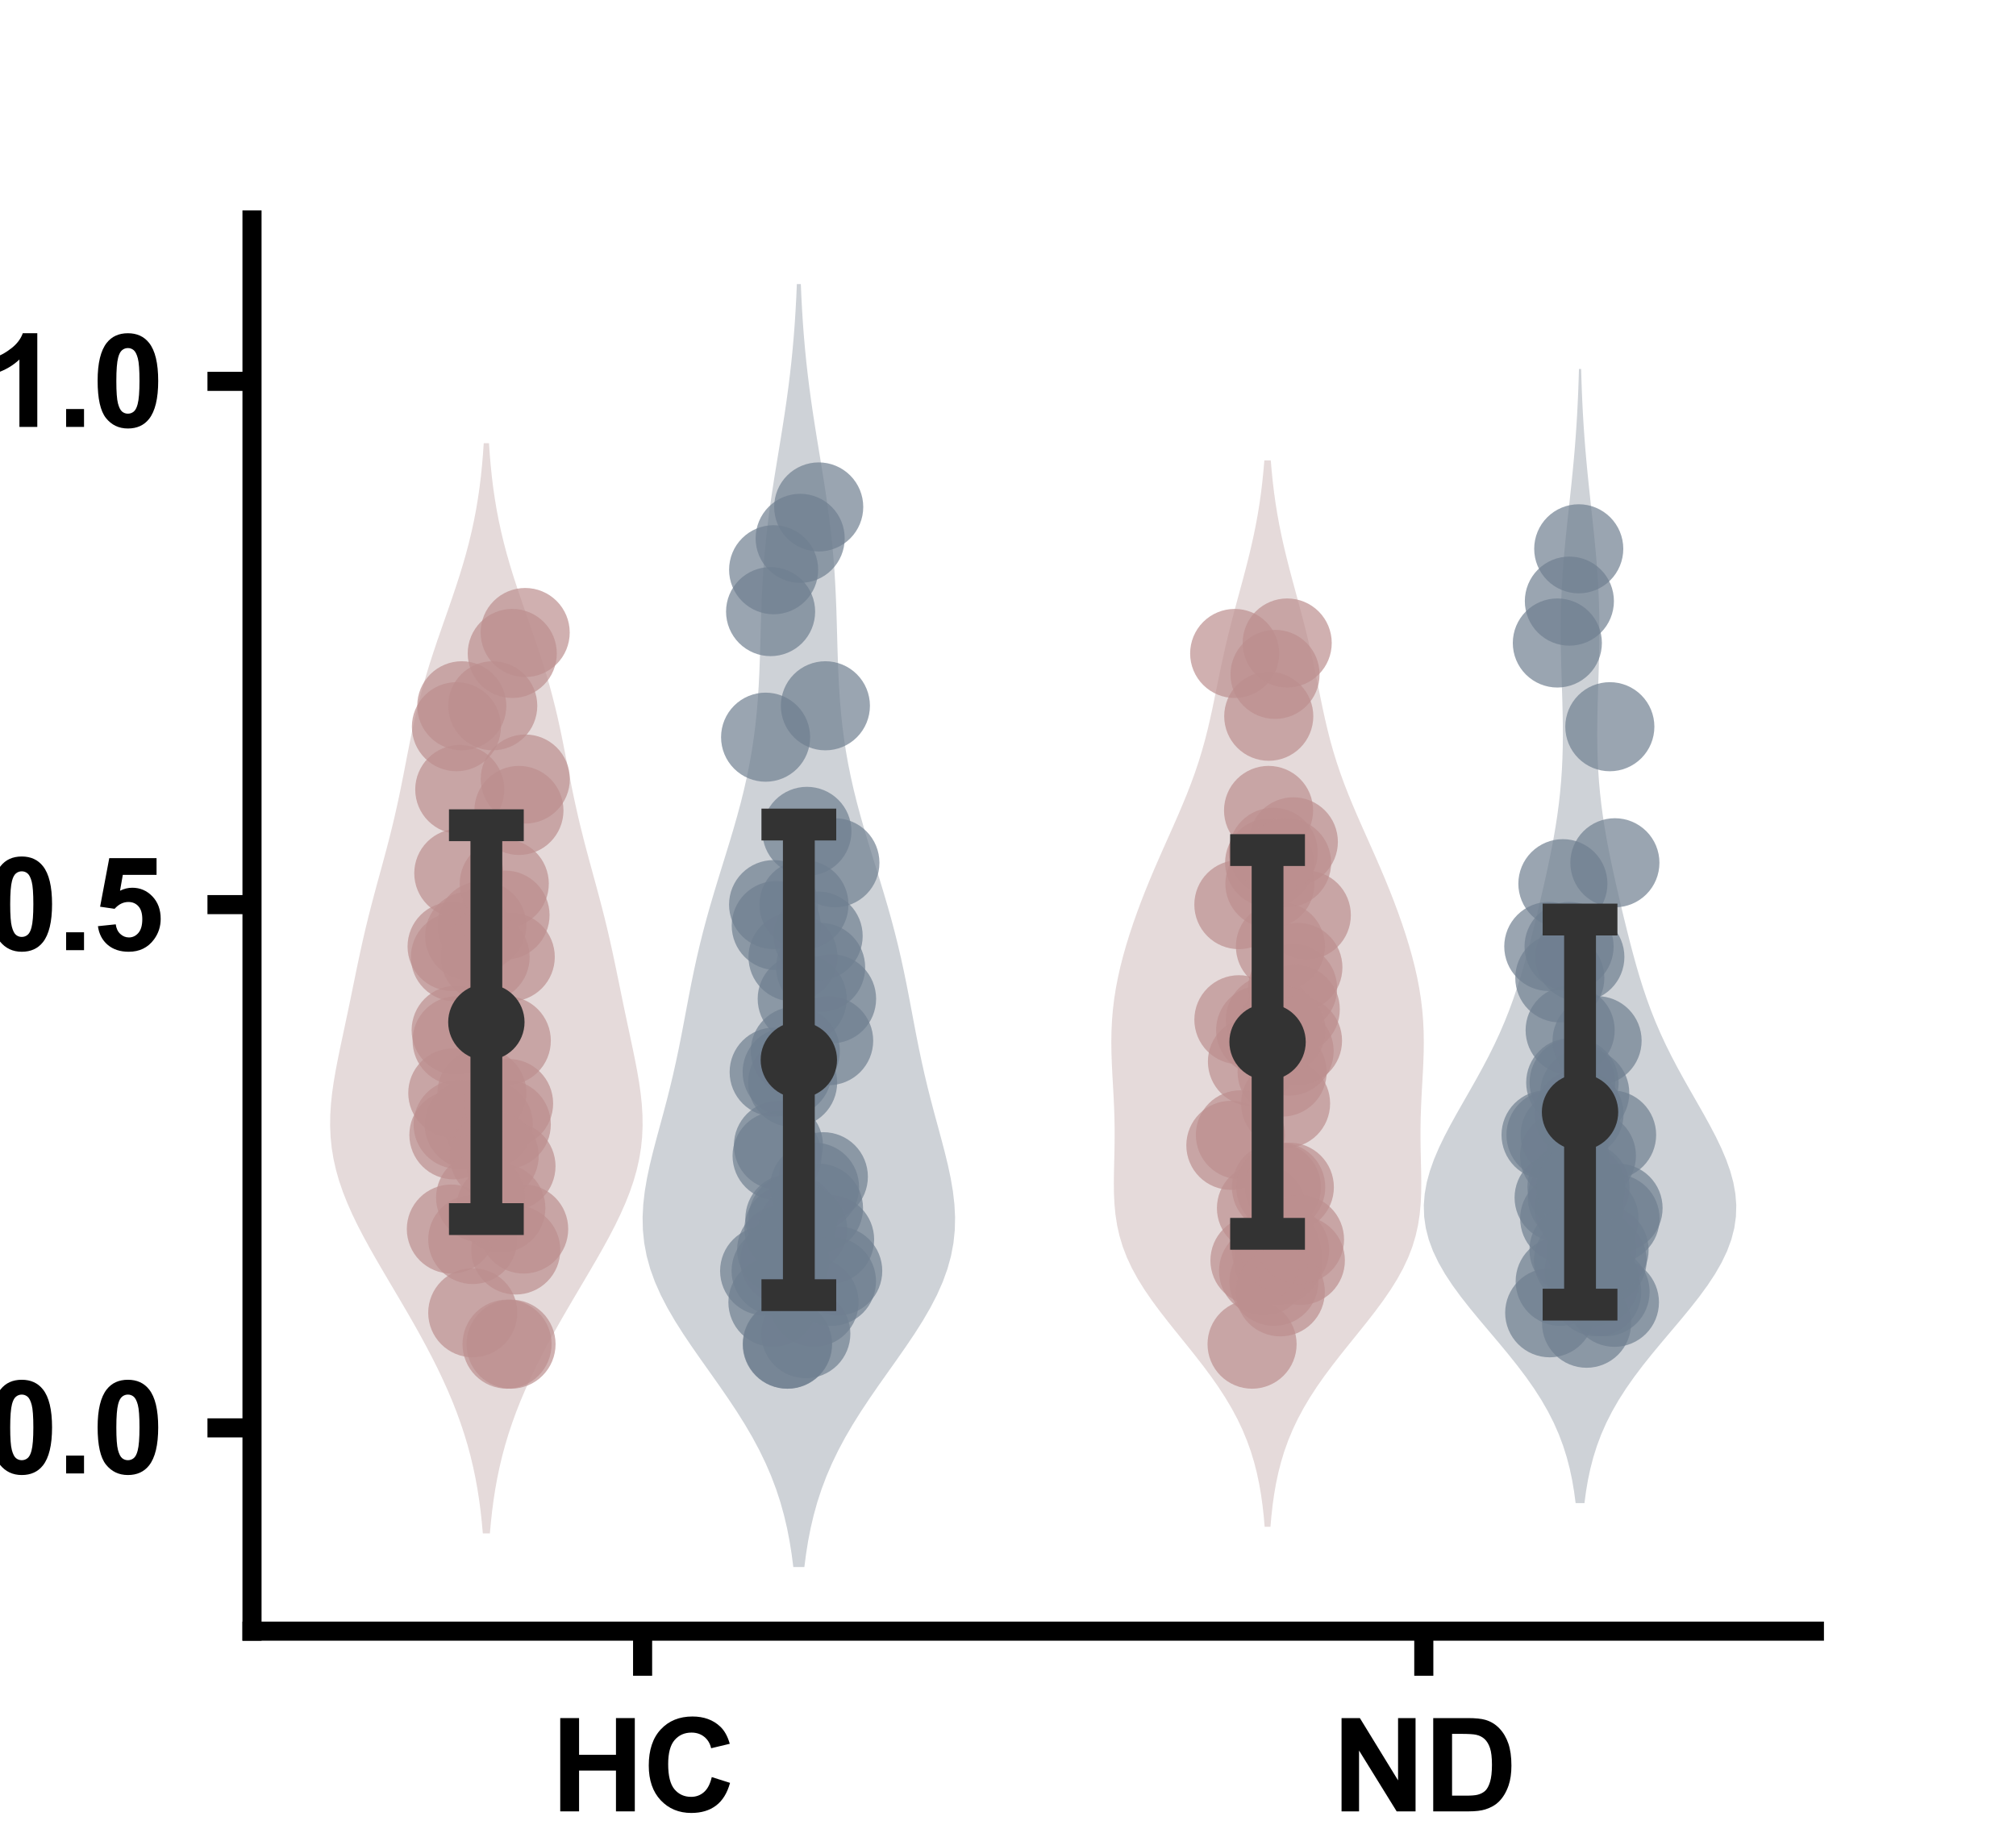 <?xml version="1.0" encoding="utf-8" standalone="no"?>
<!DOCTYPE svg PUBLIC "-//W3C//DTD SVG 1.1//EN"
  "http://www.w3.org/Graphics/SVG/1.1/DTD/svg11.dtd">
<svg xmlns:xlink="http://www.w3.org/1999/xlink" width="158.4pt" height="144pt" viewBox="0 0 158.4 144" xmlns="http://www.w3.org/2000/svg" version="1.1">
 <defs>
  <style type="text/css">*{stroke-linejoin: round; stroke-linecap: butt}</style>
 </defs>
 <g id="figure_1">
  <g id="patch_1">
   <path d="M 0 144 
L 158.4 144 
L 158.4 0 
L 0 0 
L 0 144 
z
" style="fill: none"/>
  </g>
  <g id="axes_1">
   <g id="patch_2">
    <path d="M 19.8 128.16 
L 142.56 128.16 
L 142.56 17.28 
L 19.8 17.28 
L 19.8 128.16 
z
" style="fill: none"/>
   </g>
   <g id="PolyCollection_1">
    <path d="M 38.491 120.483 
L 37.937 120.483 
L 37.859 119.618 
L 37.765 118.752 
L 37.652 117.887 
L 37.519 117.022 
L 37.362 116.157 
L 37.182 115.292 
L 36.976 114.426 
L 36.744 113.561 
L 36.484 112.696 
L 36.197 111.831 
L 35.884 110.965 
L 35.543 110.1 
L 35.177 109.235 
L 34.787 108.37 
L 34.374 107.504 
L 33.94 106.639 
L 33.487 105.774 
L 33.018 104.909 
L 32.534 104.043 
L 32.038 103.178 
L 31.533 102.313 
L 31.023 101.448 
L 30.511 100.582 
L 30.002 99.717 
L 29.5 98.852 
L 29.01 97.987 
L 28.538 97.121 
L 28.09 96.256 
L 27.672 95.391 
L 27.289 94.526 
L 26.946 93.66 
L 26.649 92.795 
L 26.402 91.93 
L 26.206 91.065 
L 26.064 90.199 
L 25.975 89.334 
L 25.938 88.469 
L 25.949 87.604 
L 26.003 86.739 
L 26.096 85.873 
L 26.219 85.008 
L 26.367 84.143 
L 26.533 83.278 
L 26.71 82.412 
L 26.893 81.547 
L 27.078 80.682 
L 27.261 79.817 
L 27.443 78.951 
L 27.621 78.086 
L 27.798 77.221 
L 27.976 76.356 
L 28.156 75.49 
L 28.342 74.625 
L 28.534 73.76 
L 28.736 72.895 
L 28.947 72.029 
L 29.168 71.164 
L 29.396 70.299 
L 29.629 69.434 
L 29.866 68.568 
L 30.102 67.703 
L 30.335 66.838 
L 30.561 65.973 
L 30.778 65.107 
L 30.986 64.242 
L 31.182 63.377 
L 31.369 62.512 
L 31.546 61.647 
L 31.718 60.781 
L 31.886 59.916 
L 32.054 59.051 
L 32.226 58.186 
L 32.405 57.32 
L 32.595 56.455 
L 32.799 55.59 
L 33.017 54.725 
L 33.251 53.859 
L 33.502 52.994 
L 33.768 52.129 
L 34.048 51.264 
L 34.338 50.398 
L 34.637 49.533 
L 34.939 48.668 
L 35.242 47.803 
L 35.54 46.937 
L 35.831 46.072 
L 36.111 45.207 
L 36.375 44.342 
L 36.623 43.476 
L 36.851 42.611 
L 37.059 41.746 
L 37.246 40.881 
L 37.411 40.015 
L 37.555 39.15 
L 37.68 38.285 
L 37.786 37.42 
L 37.874 36.554 
L 37.948 35.689 
L 38.008 34.824 
L 38.42 34.824 
L 38.42 34.824 
L 38.48 35.689 
L 38.554 36.554 
L 38.642 37.42 
L 38.748 38.285 
L 38.873 39.15 
L 39.017 40.015 
L 39.182 40.881 
L 39.369 41.746 
L 39.577 42.611 
L 39.805 43.476 
L 40.053 44.342 
L 40.317 45.207 
L 40.597 46.072 
L 40.888 46.937 
L 41.186 47.803 
L 41.489 48.668 
L 41.791 49.533 
L 42.09 50.398 
L 42.38 51.264 
L 42.66 52.129 
L 42.926 52.994 
L 43.177 53.859 
L 43.411 54.725 
L 43.629 55.59 
L 43.833 56.455 
L 44.023 57.32 
L 44.202 58.186 
L 44.374 59.051 
L 44.542 59.916 
L 44.71 60.781 
L 44.882 61.647 
L 45.059 62.512 
L 45.246 63.377 
L 45.442 64.242 
L 45.65 65.107 
L 45.867 65.973 
L 46.093 66.838 
L 46.326 67.703 
L 46.562 68.568 
L 46.799 69.434 
L 47.032 70.299 
L 47.26 71.164 
L 47.481 72.029 
L 47.692 72.895 
L 47.894 73.76 
L 48.086 74.625 
L 48.272 75.49 
L 48.452 76.356 
L 48.63 77.221 
L 48.807 78.086 
L 48.985 78.951 
L 49.167 79.817 
L 49.35 80.682 
L 49.535 81.547 
L 49.718 82.412 
L 49.895 83.278 
L 50.061 84.143 
L 50.209 85.008 
L 50.332 85.873 
L 50.425 86.739 
L 50.479 87.604 
L 50.49 88.469 
L 50.453 89.334 
L 50.364 90.199 
L 50.222 91.065 
L 50.026 91.93 
L 49.779 92.795 
L 49.482 93.66 
L 49.139 94.526 
L 48.756 95.391 
L 48.338 96.256 
L 47.89 97.121 
L 47.418 97.987 
L 46.928 98.852 
L 46.426 99.717 
L 45.917 100.582 
L 45.405 101.448 
L 44.895 102.313 
L 44.39 103.178 
L 43.894 104.043 
L 43.41 104.909 
L 42.941 105.774 
L 42.488 106.639 
L 42.054 107.504 
L 41.641 108.37 
L 41.251 109.235 
L 40.885 110.1 
L 40.544 110.965 
L 40.231 111.831 
L 39.944 112.696 
L 39.684 113.561 
L 39.452 114.426 
L 39.246 115.292 
L 39.066 116.157 
L 38.909 117.022 
L 38.776 117.887 
L 38.663 118.752 
L 38.569 119.618 
L 38.491 120.483 
z
" clip-path="url(#pe33921e00e)" style="fill: #b69595; fill-opacity: 0.35"/>
   </g>
   <g id="PolyCollection_2">
    <path d="M 63.2 123.12 
L 62.332 123.12 
L 62.2 122.102 
L 62.038 121.084 
L 61.839 120.065 
L 61.6 119.047 
L 61.317 118.029 
L 60.984 117.011 
L 60.599 115.993 
L 60.161 114.975 
L 59.669 113.956 
L 59.124 112.938 
L 58.529 111.92 
L 57.89 110.902 
L 57.214 109.884 
L 56.512 108.865 
L 55.793 107.847 
L 55.071 106.829 
L 54.361 105.811 
L 53.675 104.793 
L 53.03 103.775 
L 52.438 102.756 
L 51.911 101.738 
L 51.46 100.72 
L 51.091 99.702 
L 50.81 98.684 
L 50.618 97.665 
L 50.513 96.647 
L 50.49 95.629 
L 50.543 94.611 
L 50.661 93.593 
L 50.834 92.575 
L 51.05 91.556 
L 51.297 90.538 
L 51.564 89.52 
L 51.839 88.502 
L 52.116 87.484 
L 52.385 86.465 
L 52.643 85.447 
L 52.886 84.429 
L 53.114 83.411 
L 53.329 82.393 
L 53.532 81.375 
L 53.727 80.356 
L 53.919 79.338 
L 54.112 78.32 
L 54.311 77.302 
L 54.52 76.284 
L 54.742 75.265 
L 54.98 74.247 
L 55.234 73.229 
L 55.505 72.211 
L 55.791 71.193 
L 56.091 70.175 
L 56.399 69.156 
L 56.714 68.138 
L 57.029 67.12 
L 57.341 66.102 
L 57.644 65.084 
L 57.934 64.065 
L 58.208 63.047 
L 58.461 62.029 
L 58.69 61.011 
L 58.895 59.993 
L 59.075 58.975 
L 59.228 57.956 
L 59.357 56.938 
L 59.462 55.92 
L 59.546 54.902 
L 59.611 53.884 
L 59.662 52.865 
L 59.701 51.847 
L 59.733 50.829 
L 59.761 49.811 
L 59.789 48.793 
L 59.822 47.775 
L 59.863 46.756 
L 59.914 45.738 
L 59.978 44.72 
L 60.057 43.702 
L 60.151 42.684 
L 60.261 41.665 
L 60.385 40.647 
L 60.523 39.629 
L 60.673 38.611 
L 60.831 37.593 
L 60.996 36.575 
L 61.163 35.556 
L 61.33 34.538 
L 61.493 33.52 
L 61.651 32.502 
L 61.8 31.484 
L 61.938 30.465 
L 62.065 29.447 
L 62.18 28.429 
L 62.281 27.411 
L 62.37 26.393 
L 62.447 25.375 
L 62.511 24.356 
L 62.566 23.338 
L 62.61 22.32 
L 62.922 22.32 
L 62.922 22.32 
L 62.966 23.338 
L 63.021 24.356 
L 63.085 25.375 
L 63.162 26.393 
L 63.251 27.411 
L 63.352 28.429 
L 63.467 29.447 
L 63.594 30.465 
L 63.732 31.484 
L 63.881 32.502 
L 64.039 33.52 
L 64.202 34.538 
L 64.369 35.556 
L 64.536 36.575 
L 64.701 37.593 
L 64.859 38.611 
L 65.009 39.629 
L 65.147 40.647 
L 65.271 41.665 
L 65.381 42.684 
L 65.475 43.702 
L 65.554 44.72 
L 65.618 45.738 
L 65.669 46.756 
L 65.71 47.775 
L 65.743 48.793 
L 65.771 49.811 
L 65.799 50.829 
L 65.831 51.847 
L 65.87 52.865 
L 65.921 53.884 
L 65.986 54.902 
L 66.07 55.92 
L 66.175 56.938 
L 66.304 57.956 
L 66.457 58.975 
L 66.637 59.993 
L 66.842 61.011 
L 67.071 62.029 
L 67.324 63.047 
L 67.598 64.065 
L 67.888 65.084 
L 68.191 66.102 
L 68.503 67.12 
L 68.818 68.138 
L 69.133 69.156 
L 69.441 70.175 
L 69.741 71.193 
L 70.027 72.211 
L 70.298 73.229 
L 70.552 74.247 
L 70.79 75.265 
L 71.012 76.284 
L 71.221 77.302 
L 71.42 78.32 
L 71.613 79.338 
L 71.805 80.356 
L 72 81.375 
L 72.203 82.393 
L 72.418 83.411 
L 72.646 84.429 
L 72.889 85.447 
L 73.147 86.465 
L 73.416 87.484 
L 73.693 88.502 
L 73.968 89.52 
L 74.235 90.538 
L 74.482 91.556 
L 74.698 92.575 
L 74.871 93.593 
L 74.989 94.611 
L 75.042 95.629 
L 75.019 96.647 
L 74.914 97.665 
L 74.722 98.684 
L 74.441 99.702 
L 74.072 100.72 
L 73.621 101.738 
L 73.094 102.756 
L 72.502 103.775 
L 71.857 104.793 
L 71.171 105.811 
L 70.461 106.829 
L 69.739 107.847 
L 69.02 108.865 
L 68.318 109.884 
L 67.642 110.902 
L 67.003 111.92 
L 66.408 112.938 
L 65.863 113.956 
L 65.371 114.975 
L 64.933 115.993 
L 64.548 117.011 
L 64.215 118.029 
L 63.932 119.047 
L 63.693 120.065 
L 63.494 121.084 
L 63.332 122.102 
L 63.2 123.12 
z
" clip-path="url(#pe33921e00e)" style="fill: #74808c; fill-opacity: 0.35"/>
   </g>
   <g id="PolyCollection_3">
    <path d="M 99.822 119.956 
L 99.366 119.956 
L 99.292 119.11 
L 99.197 118.264 
L 99.079 117.418 
L 98.932 116.571 
L 98.753 115.725 
L 98.536 114.879 
L 98.279 114.032 
L 97.976 113.186 
L 97.625 112.34 
L 97.224 111.493 
L 96.771 110.647 
L 96.268 109.801 
L 95.718 108.955 
L 95.123 108.108 
L 94.492 107.262 
L 93.833 106.416 
L 93.155 105.569 
L 92.472 104.723 
L 91.794 103.877 
L 91.136 103.03 
L 90.511 102.184 
L 89.929 101.338 
L 89.402 100.492 
L 88.938 99.645 
L 88.542 98.799 
L 88.217 97.953 
L 87.961 97.106 
L 87.771 96.26 
L 87.641 95.414 
L 87.562 94.567 
L 87.524 93.721 
L 87.516 92.875 
L 87.527 92.029 
L 87.547 91.182 
L 87.566 90.336 
L 87.577 89.49 
L 87.577 88.643 
L 87.562 87.797 
L 87.533 86.951 
L 87.494 86.104 
L 87.447 85.258 
L 87.4 84.412 
L 87.358 83.566 
L 87.329 82.719 
L 87.318 81.873 
L 87.331 81.027 
L 87.371 80.18 
L 87.441 79.334 
L 87.543 78.488 
L 87.676 77.641 
L 87.839 76.795 
L 88.03 75.949 
L 88.247 75.103 
L 88.488 74.256 
L 88.749 73.41 
L 89.03 72.564 
L 89.329 71.717 
L 89.644 70.871 
L 89.974 70.025 
L 90.318 69.178 
L 90.674 68.332 
L 91.041 67.486 
L 91.414 66.64 
L 91.791 65.793 
L 92.168 64.947 
L 92.54 64.101 
L 92.901 63.254 
L 93.249 62.408 
L 93.578 61.562 
L 93.886 60.715 
L 94.171 59.869 
L 94.431 59.023 
L 94.668 58.177 
L 94.884 57.33 
L 95.082 56.484 
L 95.267 55.638 
L 95.442 54.791 
L 95.614 53.945 
L 95.786 53.099 
L 95.963 52.252 
L 96.148 51.406 
L 96.342 50.56 
L 96.546 49.714 
L 96.76 48.867 
L 96.982 48.021 
L 97.21 47.175 
L 97.439 46.328 
L 97.668 45.482 
L 97.891 44.636 
L 98.106 43.789 
L 98.309 42.943 
L 98.497 42.097 
L 98.67 41.251 
L 98.825 40.404 
L 98.962 39.558 
L 99.081 38.712 
L 99.183 37.865 
L 99.269 37.019 
L 99.341 36.173 
L 99.847 36.173 
L 99.847 36.173 
L 99.919 37.019 
L 100.005 37.865 
L 100.107 38.712 
L 100.226 39.558 
L 100.363 40.404 
L 100.518 41.251 
L 100.691 42.097 
L 100.879 42.943 
L 101.082 43.789 
L 101.297 44.636 
L 101.52 45.482 
L 101.749 46.328 
L 101.978 47.175 
L 102.206 48.021 
L 102.428 48.867 
L 102.642 49.714 
L 102.846 50.56 
L 103.04 51.406 
L 103.225 52.252 
L 103.402 53.099 
L 103.574 53.945 
L 103.746 54.791 
L 103.921 55.638 
L 104.106 56.484 
L 104.304 57.33 
L 104.52 58.177 
L 104.757 59.023 
L 105.017 59.869 
L 105.302 60.715 
L 105.61 61.562 
L 105.939 62.408 
L 106.287 63.254 
L 106.648 64.101 
L 107.02 64.947 
L 107.397 65.793 
L 107.774 66.64 
L 108.147 67.486 
L 108.514 68.332 
L 108.87 69.178 
L 109.214 70.025 
L 109.544 70.871 
L 109.859 71.717 
L 110.158 72.564 
L 110.439 73.41 
L 110.7 74.256 
L 110.941 75.103 
L 111.158 75.949 
L 111.349 76.795 
L 111.512 77.641 
L 111.645 78.488 
L 111.747 79.334 
L 111.817 80.18 
L 111.857 81.027 
L 111.87 81.873 
L 111.859 82.719 
L 111.83 83.566 
L 111.788 84.412 
L 111.741 85.258 
L 111.694 86.104 
L 111.655 86.951 
L 111.626 87.797 
L 111.611 88.643 
L 111.611 89.49 
L 111.622 90.336 
L 111.641 91.182 
L 111.661 92.029 
L 111.672 92.875 
L 111.664 93.721 
L 111.626 94.567 
L 111.547 95.414 
L 111.417 96.26 
L 111.227 97.106 
L 110.971 97.953 
L 110.646 98.799 
L 110.25 99.645 
L 109.786 100.492 
L 109.259 101.338 
L 108.677 102.184 
L 108.052 103.03 
L 107.394 103.877 
L 106.716 104.723 
L 106.033 105.569 
L 105.355 106.416 
L 104.696 107.262 
L 104.065 108.108 
L 103.47 108.955 
L 102.92 109.801 
L 102.417 110.647 
L 101.964 111.493 
L 101.563 112.34 
L 101.212 113.186 
L 100.909 114.032 
L 100.652 114.879 
L 100.435 115.725 
L 100.256 116.571 
L 100.109 117.418 
L 99.991 118.264 
L 99.896 119.11 
L 99.822 119.956 
z
" clip-path="url(#pe33921e00e)" style="fill: #b69595; fill-opacity: 0.35"/>
   </g>
   <g id="PolyCollection_4">
    <path d="M 124.493 118.097 
L 123.799 118.097 
L 123.679 117.196 
L 123.527 116.296 
L 123.336 115.396 
L 123.102 114.496 
L 122.818 113.596 
L 122.48 112.696 
L 122.084 111.796 
L 121.627 110.896 
L 121.11 109.996 
L 120.533 109.096 
L 119.902 108.196 
L 119.222 107.296 
L 118.503 106.395 
L 117.757 105.495 
L 116.997 104.595 
L 116.238 103.695 
L 115.497 102.795 
L 114.789 101.895 
L 114.131 100.995 
L 113.537 100.095 
L 113.021 99.195 
L 112.592 98.295 
L 112.259 97.395 
L 112.027 96.494 
L 111.898 95.594 
L 111.87 94.694 
L 111.941 93.794 
L 112.103 92.894 
L 112.35 91.994 
L 112.67 91.094 
L 113.053 90.194 
L 113.486 89.294 
L 113.958 88.394 
L 114.455 87.494 
L 114.967 86.594 
L 115.482 85.693 
L 115.991 84.793 
L 116.485 83.893 
L 116.959 82.993 
L 117.406 82.093 
L 117.824 81.193 
L 118.213 80.293 
L 118.571 79.393 
L 118.9 78.493 
L 119.204 77.593 
L 119.485 76.693 
L 119.748 75.792 
L 119.995 74.892 
L 120.232 73.992 
L 120.459 73.092 
L 120.681 72.192 
L 120.897 71.292 
L 121.109 70.392 
L 121.316 69.492 
L 121.517 68.592 
L 121.709 67.692 
L 121.892 66.792 
L 122.062 65.892 
L 122.217 64.991 
L 122.356 64.091 
L 122.476 63.191 
L 122.577 62.291 
L 122.658 61.391 
L 122.72 60.491 
L 122.762 59.591 
L 122.787 58.691 
L 122.796 57.791 
L 122.792 56.891 
L 122.777 55.991 
L 122.755 55.09 
L 122.727 54.19 
L 122.699 53.29 
L 122.672 52.39 
L 122.649 51.49 
L 122.633 50.59 
L 122.626 49.69 
L 122.629 48.79 
L 122.645 47.89 
L 122.674 46.99 
L 122.715 46.09 
L 122.769 45.19 
L 122.835 44.289 
L 122.911 43.389 
L 122.996 42.489 
L 123.088 41.589 
L 123.183 40.689 
L 123.281 39.789 
L 123.378 38.889 
L 123.473 37.989 
L 123.564 37.089 
L 123.649 36.189 
L 123.728 35.289 
L 123.798 34.388 
L 123.861 33.488 
L 123.916 32.588 
L 123.962 31.688 
L 124.002 30.788 
L 124.034 29.888 
L 124.061 28.988 
L 124.231 28.988 
L 124.231 28.988 
L 124.258 29.888 
L 124.29 30.788 
L 124.33 31.688 
L 124.376 32.588 
L 124.431 33.488 
L 124.494 34.388 
L 124.564 35.289 
L 124.643 36.189 
L 124.728 37.089 
L 124.819 37.989 
L 124.914 38.889 
L 125.011 39.789 
L 125.109 40.689 
L 125.204 41.589 
L 125.296 42.489 
L 125.381 43.389 
L 125.457 44.289 
L 125.523 45.19 
L 125.577 46.09 
L 125.618 46.99 
L 125.647 47.89 
L 125.663 48.79 
L 125.666 49.69 
L 125.659 50.59 
L 125.643 51.49 
L 125.62 52.39 
L 125.593 53.29 
L 125.565 54.19 
L 125.537 55.09 
L 125.515 55.991 
L 125.5 56.891 
L 125.496 57.791 
L 125.505 58.691 
L 125.53 59.591 
L 125.572 60.491 
L 125.634 61.391 
L 125.715 62.291 
L 125.816 63.191 
L 125.936 64.091 
L 126.075 64.991 
L 126.23 65.892 
L 126.4 66.792 
L 126.583 67.692 
L 126.775 68.592 
L 126.976 69.492 
L 127.183 70.392 
L 127.395 71.292 
L 127.611 72.192 
L 127.833 73.092 
L 128.06 73.992 
L 128.297 74.892 
L 128.544 75.792 
L 128.807 76.693 
L 129.088 77.593 
L 129.392 78.493 
L 129.721 79.393 
L 130.079 80.293 
L 130.468 81.193 
L 130.886 82.093 
L 131.333 82.993 
L 131.807 83.893 
L 132.301 84.793 
L 132.81 85.693 
L 133.325 86.594 
L 133.837 87.494 
L 134.334 88.394 
L 134.806 89.294 
L 135.239 90.194 
L 135.622 91.094 
L 135.942 91.994 
L 136.189 92.894 
L 136.351 93.794 
L 136.422 94.694 
L 136.394 95.594 
L 136.265 96.494 
L 136.033 97.395 
L 135.7 98.295 
L 135.271 99.195 
L 134.755 100.095 
L 134.161 100.995 
L 133.503 101.895 
L 132.795 102.795 
L 132.054 103.695 
L 131.295 104.595 
L 130.535 105.495 
L 129.789 106.395 
L 129.07 107.296 
L 128.39 108.196 
L 127.759 109.096 
L 127.182 109.996 
L 126.665 110.896 
L 126.208 111.796 
L 125.812 112.696 
L 125.474 113.596 
L 125.19 114.496 
L 124.956 115.396 
L 124.765 116.296 
L 124.613 117.196 
L 124.493 118.097 
z
" clip-path="url(#pe33921e00e)" style="fill: #74808c; fill-opacity: 0.35"/>
   </g>
   <g id="patch_3">
    <path d="M 25.938 112.188 
L 50.49 112.188 
L 50.49 80.31 
L 25.938 80.31 
L 25.938 112.188 
z
" clip-path="url(#pe33921e00e)" style="fill: none"/>
   </g>
   <g id="patch_4">
    <path d="M 87.318 112.188 
L 111.87 112.188 
L 111.87 81.865 
L 87.318 81.865 
L 87.318 112.188 
z
" clip-path="url(#pe33921e00e)" style="fill: none"/>
   </g>
   <g id="patch_5">
    <path d="M 50.49 112.188 
L 75.042 112.188 
L 75.042 83.272 
L 50.49 83.272 
L 50.49 112.188 
z
" clip-path="url(#pe33921e00e)" style="fill: none"/>
   </g>
   <g id="patch_6">
    <path d="M 111.87 112.188 
L 136.422 112.188 
L 136.422 87.374 
L 111.87 87.374 
L 111.87 112.188 
z
" clip-path="url(#pe33921e00e)" style="fill: none"/>
   </g>
   <g id="patch_7">
    <path d="M 50.49 112.188 
L 50.49 112.188 
L 50.49 112.188 
L 50.49 112.188 
z
" clip-path="url(#pe33921e00e)" style="fill: #3274a1"/>
   </g>
   <g id="patch_8">
    <path d="M 50.49 112.188 
L 50.49 112.188 
L 50.49 112.188 
L 50.49 112.188 
z
" clip-path="url(#pe33921e00e)" style="fill: #e1812c"/>
   </g>
   <g id="matplotlib.axis_1">
    <g id="xtick_1">
     <g id="line2d_1">
      <defs>
       <path id="m08aca91204" d="M 0 0 
L 0 3.5 
" style="stroke: #000000; stroke-width: 1.5"/>
      </defs>
      <g>
       <use xlink:href="#m08aca91204" x="50.49" y="128.16" style="stroke: #000000; stroke-width: 1.5"/>
      </g>
     </g>
     <g id="text_1">
      <!-- HC -->
      <g transform="translate(43.268 142.318) scale(0.1 -0.1)">
       <defs>
        <path id="Arial-BoldMT-48" d="M 469 0 
L 469 4581 
L 1394 4581 
L 1394 2778 
L 3206 2778 
L 3206 4581 
L 4131 4581 
L 4131 0 
L 3206 0 
L 3206 2003 
L 1394 2003 
L 1394 0 
L 469 0 
z
" transform="scale(0.016)"/>
        <path id="Arial-BoldMT-43" d="M 3397 1684 
L 4294 1400 
Q 4088 650 3608 286 
Q 3128 -78 2391 -78 
Q 1478 -78 890 545 
Q 303 1169 303 2250 
Q 303 3394 893 4026 
Q 1484 4659 2447 4659 
Q 3288 4659 3813 4163 
Q 4125 3869 4281 3319 
L 3366 3100 
Q 3284 3456 3026 3662 
Q 2769 3869 2400 3869 
Q 1891 3869 1573 3503 
Q 1256 3138 1256 2319 
Q 1256 1450 1568 1081 
Q 1881 713 2381 713 
Q 2750 713 3015 947 
Q 3281 1181 3397 1684 
z
" transform="scale(0.016)"/>
       </defs>
       <use xlink:href="#Arial-BoldMT-48"/>
       <use xlink:href="#Arial-BoldMT-43" x="72.217"/>
      </g>
     </g>
    </g>
    <g id="xtick_2">
     <g id="line2d_2">
      <g>
       <use xlink:href="#m08aca91204" x="111.87" y="128.16" style="stroke: #000000; stroke-width: 1.5"/>
      </g>
     </g>
     <g id="text_2">
      <!-- ND -->
      <g transform="translate(104.648 142.318) scale(0.1 -0.1)">
       <defs>
        <path id="Arial-BoldMT-4e" d="M 475 0 
L 475 4581 
L 1375 4581 
L 3250 1522 
L 3250 4581 
L 4109 4581 
L 4109 0 
L 3181 0 
L 1334 2988 
L 1334 0 
L 475 0 
z
" transform="scale(0.016)"/>
        <path id="Arial-BoldMT-44" d="M 463 4581 
L 2153 4581 
Q 2725 4581 3025 4494 
Q 3428 4375 3715 4072 
Q 4003 3769 4153 3330 
Q 4303 2891 4303 2247 
Q 4303 1681 4163 1272 
Q 3991 772 3672 463 
Q 3431 228 3022 97 
Q 2716 0 2203 0 
L 463 0 
L 463 4581 
z
M 1388 3806 
L 1388 772 
L 2078 772 
Q 2466 772 2638 816 
Q 2863 872 3011 1006 
Q 3159 1141 3253 1448 
Q 3347 1756 3347 2288 
Q 3347 2819 3253 3103 
Q 3159 3388 2990 3547 
Q 2822 3706 2563 3763 
Q 2369 3806 1803 3806 
L 1388 3806 
z
" transform="scale(0.016)"/>
       </defs>
       <use xlink:href="#Arial-BoldMT-4e"/>
       <use xlink:href="#Arial-BoldMT-44" x="72.217"/>
      </g>
     </g>
    </g>
   </g>
   <g id="matplotlib.axis_2">
    <g id="ytick_1">
     <g id="line2d_3">
      <defs>
       <path id="ma20e7dd36f" d="M 0 0 
L -3.5 0 
" style="stroke: #000000; stroke-width: 1.5"/>
      </defs>
      <g>
       <use xlink:href="#ma20e7dd36f" x="19.8" y="112.188" style="stroke: #000000; stroke-width: 1.5"/>
      </g>
     </g>
     <g id="text_3">
      <!-- 0.0 -->
      <g transform="translate(-1.1 115.767) scale(0.1 -0.1)">
       <defs>
        <path id="Arial-BoldMT-30" d="M 1756 4600 
Q 2422 4600 2797 4125 
Q 3244 3563 3244 2259 
Q 3244 959 2794 391 
Q 2422 -78 1756 -78 
Q 1088 -78 678 436 
Q 269 950 269 2269 
Q 269 3563 719 4131 
Q 1091 4600 1756 4600 
z
M 1756 3872 
Q 1597 3872 1472 3770 
Q 1347 3669 1278 3406 
Q 1188 3066 1188 2259 
Q 1188 1453 1269 1151 
Q 1350 850 1473 750 
Q 1597 650 1756 650 
Q 1916 650 2041 751 
Q 2166 853 2234 1116 
Q 2325 1453 2325 2259 
Q 2325 3066 2244 3367 
Q 2163 3669 2039 3770 
Q 1916 3872 1756 3872 
z
" transform="scale(0.016)"/>
        <path id="Arial-BoldMT-2e" d="M 459 0 
L 459 878 
L 1338 878 
L 1338 0 
L 459 0 
z
" transform="scale(0.016)"/>
       </defs>
       <use xlink:href="#Arial-BoldMT-30"/>
       <use xlink:href="#Arial-BoldMT-2e" x="55.615"/>
       <use xlink:href="#Arial-BoldMT-30" x="83.398"/>
      </g>
     </g>
    </g>
    <g id="ytick_2">
     <g id="line2d_4">
      <g>
       <use xlink:href="#ma20e7dd36f" x="19.8" y="71.076" style="stroke: #000000; stroke-width: 1.5"/>
      </g>
     </g>
     <g id="text_4">
      <!-- 0.5 -->
      <g transform="translate(-1.1 74.654) scale(0.1 -0.1)">
       <defs>
        <path id="Arial-BoldMT-35" d="M 284 1178 
L 1159 1269 
Q 1197 972 1381 798 
Q 1566 625 1806 625 
Q 2081 625 2272 848 
Q 2463 1072 2463 1522 
Q 2463 1944 2273 2155 
Q 2084 2366 1781 2366 
Q 1403 2366 1103 2031 
L 391 2134 
L 841 4519 
L 3163 4519 
L 3163 3697 
L 1506 3697 
L 1369 2919 
Q 1663 3066 1969 3066 
Q 2553 3066 2959 2641 
Q 3366 2216 3366 1538 
Q 3366 972 3038 528 
Q 2591 -78 1797 -78 
Q 1163 -78 763 262 
Q 363 603 284 1178 
z
" transform="scale(0.016)"/>
       </defs>
       <use xlink:href="#Arial-BoldMT-30"/>
       <use xlink:href="#Arial-BoldMT-2e" x="55.615"/>
       <use xlink:href="#Arial-BoldMT-35" x="83.398"/>
      </g>
     </g>
    </g>
    <g id="ytick_3">
     <g id="line2d_5">
      <g>
       <use xlink:href="#ma20e7dd36f" x="19.8" y="29.963" style="stroke: #000000; stroke-width: 1.5"/>
      </g>
     </g>
     <g id="text_5">
      <!-- 1.0 -->
      <g transform="translate(-1.1 33.542) scale(0.1 -0.1)">
       <defs>
        <path id="Arial-BoldMT-31" d="M 2519 0 
L 1641 0 
L 1641 3309 
Q 1159 2859 506 2644 
L 506 3441 
Q 850 3553 1253 3867 
Q 1656 4181 1806 4600 
L 2519 4600 
L 2519 0 
z
" transform="scale(0.016)"/>
       </defs>
       <use xlink:href="#Arial-BoldMT-31"/>
       <use xlink:href="#Arial-BoldMT-2e" x="55.615"/>
       <use xlink:href="#Arial-BoldMT-30" x="83.398"/>
      </g>
     </g>
    </g>
    <g id="text_6">
     <!--  MB weight (w) -->
     <g transform="translate(-18.045 107.713) rotate(-90) scale(0.1 -0.1)">
      <defs>
       <path id="Arial-BoldMT-20" transform="scale(0.016)"/>
       <path id="Arial-BoldMT-4d" d="M 453 0 
L 453 4581 
L 1838 4581 
L 2669 1456 
L 3491 4581 
L 4878 4581 
L 4878 0 
L 4019 0 
L 4019 3606 
L 3109 0 
L 2219 0 
L 1313 3606 
L 1313 0 
L 453 0 
z
" transform="scale(0.016)"/>
       <path id="Arial-BoldMT-42" d="M 469 4581 
L 2300 4581 
Q 2844 4581 3111 4536 
Q 3378 4491 3589 4347 
Q 3800 4203 3940 3964 
Q 4081 3725 4081 3428 
Q 4081 3106 3907 2837 
Q 3734 2569 3438 2434 
Q 3856 2313 4081 2019 
Q 4306 1725 4306 1328 
Q 4306 1016 4161 720 
Q 4016 425 3764 248 
Q 3513 72 3144 31 
Q 2913 6 2028 0 
L 469 0 
L 469 4581 
z
M 1394 3819 
L 1394 2759 
L 2000 2759 
Q 2541 2759 2672 2775 
Q 2909 2803 3045 2939 
Q 3181 3075 3181 3297 
Q 3181 3509 3064 3642 
Q 2947 3775 2716 3803 
Q 2578 3819 1925 3819 
L 1394 3819 
z
M 1394 1997 
L 1394 772 
L 2250 772 
Q 2750 772 2884 800 
Q 3091 838 3220 983 
Q 3350 1128 3350 1372 
Q 3350 1578 3250 1722 
Q 3150 1866 2961 1931 
Q 2772 1997 2141 1997 
L 1394 1997 
z
" transform="scale(0.016)"/>
       <path id="Arial-BoldMT-77" d="M 1078 0 
L 28 3319 
L 881 3319 
L 1503 1144 
L 2075 3319 
L 2922 3319 
L 3475 1144 
L 4109 3319 
L 4975 3319 
L 3909 0 
L 3066 0 
L 2494 2134 
L 1931 0 
L 1078 0 
z
" transform="scale(0.016)"/>
       <path id="Arial-BoldMT-65" d="M 2381 1056 
L 3256 909 
Q 3088 428 2723 176 
Q 2359 -75 1813 -75 
Q 947 -75 531 491 
Q 203 944 203 1634 
Q 203 2459 634 2926 
Q 1066 3394 1725 3394 
Q 2466 3394 2894 2905 
Q 3322 2416 3303 1406 
L 1103 1406 
Q 1113 1016 1316 798 
Q 1519 581 1822 581 
Q 2028 581 2168 693 
Q 2309 806 2381 1056 
z
M 2431 1944 
Q 2422 2325 2234 2523 
Q 2047 2722 1778 2722 
Q 1491 2722 1303 2513 
Q 1116 2303 1119 1944 
L 2431 1944 
z
" transform="scale(0.016)"/>
       <path id="Arial-BoldMT-69" d="M 459 3769 
L 459 4581 
L 1338 4581 
L 1338 3769 
L 459 3769 
z
M 459 0 
L 459 3319 
L 1338 3319 
L 1338 0 
L 459 0 
z
" transform="scale(0.016)"/>
       <path id="Arial-BoldMT-67" d="M 378 -219 
L 1381 -341 
Q 1406 -516 1497 -581 
Q 1622 -675 1891 -675 
Q 2234 -675 2406 -572 
Q 2522 -503 2581 -350 
Q 2622 -241 2622 53 
L 2622 538 
Q 2228 0 1628 0 
Q 959 0 569 566 
Q 263 1013 263 1678 
Q 263 2513 664 2953 
Q 1066 3394 1663 3394 
Q 2278 3394 2678 2853 
L 2678 3319 
L 3500 3319 
L 3500 341 
Q 3500 -247 3403 -537 
Q 3306 -828 3131 -993 
Q 2956 -1159 2664 -1253 
Q 2372 -1347 1925 -1347 
Q 1081 -1347 728 -1058 
Q 375 -769 375 -325 
Q 375 -281 378 -219 
z
M 1163 1728 
Q 1163 1200 1367 954 
Q 1572 709 1872 709 
Q 2194 709 2416 961 
Q 2638 1213 2638 1706 
Q 2638 2222 2425 2472 
Q 2213 2722 1888 2722 
Q 1572 2722 1367 2476 
Q 1163 2231 1163 1728 
z
" transform="scale(0.016)"/>
       <path id="Arial-BoldMT-68" d="M 1334 4581 
L 1334 2897 
Q 1759 3394 2350 3394 
Q 2653 3394 2897 3281 
Q 3141 3169 3264 2994 
Q 3388 2819 3433 2606 
Q 3478 2394 3478 1947 
L 3478 0 
L 2600 0 
L 2600 1753 
Q 2600 2275 2550 2415 
Q 2500 2556 2373 2639 
Q 2247 2722 2056 2722 
Q 1838 2722 1666 2615 
Q 1494 2509 1414 2295 
Q 1334 2081 1334 1663 
L 1334 0 
L 456 0 
L 456 4581 
L 1334 4581 
z
" transform="scale(0.016)"/>
       <path id="Arial-BoldMT-74" d="M 1981 3319 
L 1981 2619 
L 1381 2619 
L 1381 1281 
Q 1381 875 1398 808 
Q 1416 741 1477 697 
Q 1538 653 1625 653 
Q 1747 653 1978 738 
L 2053 56 
Q 1747 -75 1359 -75 
Q 1122 -75 931 4 
Q 741 84 652 211 
Q 563 338 528 553 
Q 500 706 500 1172 
L 500 2619 
L 97 2619 
L 97 3319 
L 500 3319 
L 500 3978 
L 1381 4491 
L 1381 3319 
L 1981 3319 
z
" transform="scale(0.016)"/>
       <path id="Arial-BoldMT-28" d="M 1916 -1347 
L 1313 -1347 
Q 834 -625 584 153 
Q 334 931 334 1659 
Q 334 2563 644 3369 
Q 913 4069 1325 4659 
L 1925 4659 
Q 1497 3713 1336 3048 
Q 1175 2384 1175 1641 
Q 1175 1128 1270 590 
Q 1366 53 1531 -431 
Q 1641 -750 1916 -1347 
z
" transform="scale(0.016)"/>
       <path id="Arial-BoldMT-29" d="M 216 -1347 
Q 475 -791 581 -494 
Q 688 -197 778 190 
Q 869 578 912 926 
Q 956 1275 956 1641 
Q 956 2384 797 3048 
Q 638 3713 209 4659 
L 806 4659 
Q 1278 3988 1539 3234 
Q 1800 2481 1800 1706 
Q 1800 1053 1594 306 
Q 1359 -531 822 -1347 
L 216 -1347 
z
" transform="scale(0.016)"/>
      </defs>
      <use xlink:href="#Arial-BoldMT-20"/>
      <use xlink:href="#Arial-BoldMT-4d" x="27.783"/>
      <use xlink:href="#Arial-BoldMT-42" x="111.084"/>
      <use xlink:href="#Arial-BoldMT-20" x="183.301"/>
      <use xlink:href="#Arial-BoldMT-77" x="211.084"/>
      <use xlink:href="#Arial-BoldMT-65" x="288.867"/>
      <use xlink:href="#Arial-BoldMT-69" x="344.482"/>
      <use xlink:href="#Arial-BoldMT-67" x="372.266"/>
      <use xlink:href="#Arial-BoldMT-68" x="433.35"/>
      <use xlink:href="#Arial-BoldMT-74" x="494.434"/>
      <use xlink:href="#Arial-BoldMT-20" x="527.734"/>
      <use xlink:href="#Arial-BoldMT-28" x="555.518"/>
      <use xlink:href="#Arial-BoldMT-77" x="588.818"/>
      <use xlink:href="#Arial-BoldMT-29" x="666.602"/>
     </g>
     <!--   (a.u.) -->
     <g transform="translate(-7.205 87.44) rotate(-90) scale(0.1 -0.1)">
      <defs>
       <path id="Arial-BoldMT-61" d="M 1116 2306 
L 319 2450 
Q 453 2931 781 3162 
Q 1109 3394 1756 3394 
Q 2344 3394 2631 3255 
Q 2919 3116 3036 2902 
Q 3153 2688 3153 2116 
L 3144 1091 
Q 3144 653 3186 445 
Q 3228 238 3344 0 
L 2475 0 
Q 2441 88 2391 259 
Q 2369 338 2359 363 
Q 2134 144 1878 34 
Q 1622 -75 1331 -75 
Q 819 -75 523 203 
Q 228 481 228 906 
Q 228 1188 362 1408 
Q 497 1628 739 1745 
Q 981 1863 1438 1950 
Q 2053 2066 2291 2166 
L 2291 2253 
Q 2291 2506 2166 2614 
Q 2041 2722 1694 2722 
Q 1459 2722 1328 2630 
Q 1197 2538 1116 2306 
z
M 2291 1594 
Q 2122 1538 1756 1459 
Q 1391 1381 1278 1306 
Q 1106 1184 1106 997 
Q 1106 813 1243 678 
Q 1381 544 1594 544 
Q 1831 544 2047 700 
Q 2206 819 2256 991 
Q 2291 1103 2291 1419 
L 2291 1594 
z
" transform="scale(0.016)"/>
       <path id="Arial-BoldMT-75" d="M 2644 0 
L 2644 497 
Q 2463 231 2167 78 
Q 1872 -75 1544 -75 
Q 1209 -75 943 72 
Q 678 219 559 484 
Q 441 750 441 1219 
L 441 3319 
L 1319 3319 
L 1319 1794 
Q 1319 1094 1367 936 
Q 1416 778 1544 686 
Q 1672 594 1869 594 
Q 2094 594 2272 717 
Q 2450 841 2515 1023 
Q 2581 1206 2581 1919 
L 2581 3319 
L 3459 3319 
L 3459 0 
L 2644 0 
z
" transform="scale(0.016)"/>
      </defs>
      <use xlink:href="#Arial-BoldMT-20"/>
      <use xlink:href="#Arial-BoldMT-20" x="27.783"/>
      <use xlink:href="#Arial-BoldMT-28" x="55.566"/>
      <use xlink:href="#Arial-BoldMT-61" x="88.867"/>
      <use xlink:href="#Arial-BoldMT-2e" x="144.482"/>
      <use xlink:href="#Arial-BoldMT-75" x="172.266"/>
      <use xlink:href="#Arial-BoldMT-2e" x="233.35"/>
      <use xlink:href="#Arial-BoldMT-29" x="261.133"/>
     </g>
    </g>
   </g>
   <g id="PathCollection_1">
    <defs>
     <path id="C0_0_65a38e1c9c" d="M 0 3.5 
C 0.928 3.5 1.819 3.131 2.475 2.475 
C 3.131 1.819 3.5 0.928 3.5 -0 
C 3.5 -0.928 3.131 -1.819 2.475 -2.475 
C 1.819 -3.131 0.928 -3.5 0 -3.5 
C -0.928 -3.5 -1.819 -3.131 -2.475 -2.475 
C -3.131 -1.819 -3.5 -0.928 -3.5 0 
C -3.5 0.928 -3.131 1.819 -2.475 2.475 
C -1.819 3.131 -0.928 3.5 0 3.5 
z
"/>
    </defs>
    <g clip-path="url(#pe33921e00e)">
     <use xlink:href="#C0_0_65a38e1c9c" x="38.371" y="88.343" style="fill: #bc8f8f; fill-opacity: 0.7"/>
    </g>
    <g clip-path="url(#pe33921e00e)">
     <use xlink:href="#C0_0_65a38e1c9c" x="40.091" y="75.187" style="fill: #bc8f8f; fill-opacity: 0.7"/>
    </g>
    <g clip-path="url(#pe33921e00e)">
     <use xlink:href="#C0_0_65a38e1c9c" x="40.773" y="63.675" style="fill: #bc8f8f; fill-opacity: 0.7"/>
    </g>
    <g clip-path="url(#pe33921e00e)">
     <use xlink:href="#C0_0_65a38e1c9c" x="40.148" y="91.632" style="fill: #bc8f8f; fill-opacity: 0.7"/>
    </g>
    <g clip-path="url(#pe33921e00e)">
     <use xlink:href="#C0_0_65a38e1c9c" x="35.522" y="74.364" style="fill: #bc8f8f; fill-opacity: 0.7"/>
    </g>
    <g clip-path="url(#pe33921e00e)">
     <use xlink:href="#C0_0_65a38e1c9c" x="37.858" y="72.72" style="fill: #bc8f8f; fill-opacity: 0.7"/>
    </g>
    <g clip-path="url(#pe33921e00e)">
     <use xlink:href="#C0_0_65a38e1c9c" x="41.264" y="49.697" style="fill: #bc8f8f; fill-opacity: 0.7"/>
    </g>
    <g clip-path="url(#pe33921e00e)">
     <use xlink:href="#C0_0_65a38e1c9c" x="40.249" y="51.342" style="fill: #bc8f8f; fill-opacity: 0.7"/>
    </g>
    <g clip-path="url(#pe33921e00e)">
     <use xlink:href="#C0_0_65a38e1c9c" x="35.663" y="89.165" style="fill: #bc8f8f; fill-opacity: 0.7"/>
    </g>
    <g clip-path="url(#pe33921e00e)">
     <use xlink:href="#C0_0_65a38e1c9c" x="35.862" y="57.097" style="fill: #bc8f8f; fill-opacity: 0.7"/>
    </g>
    <g clip-path="url(#pe33921e00e)">
     <use xlink:href="#C0_0_65a38e1c9c" x="36.86" y="88.343" style="fill: #bc8f8f; fill-opacity: 0.7"/>
    </g>
    <g clip-path="url(#pe33921e00e)">
     <use xlink:href="#C0_0_65a38e1c9c" x="41.145" y="96.565" style="fill: #bc8f8f; fill-opacity: 0.7"/>
    </g>
    <g clip-path="url(#pe33921e00e)">
     <use xlink:href="#C0_0_65a38e1c9c" x="36.049" y="68.609" style="fill: #bc8f8f; fill-opacity: 0.7"/>
    </g>
    <g clip-path="url(#pe33921e00e)">
     <use xlink:href="#C0_0_65a38e1c9c" x="37.866" y="85.876" style="fill: #bc8f8f; fill-opacity: 0.7"/>
    </g>
    <g clip-path="url(#pe33921e00e)">
     <use xlink:href="#C0_0_65a38e1c9c" x="39.78" y="81.765" style="fill: #bc8f8f; fill-opacity: 0.7"/>
    </g>
    <g clip-path="url(#pe33921e00e)">
     <use xlink:href="#C0_0_65a38e1c9c" x="36.283" y="55.453" style="fill: #bc8f8f; fill-opacity: 0.7"/>
    </g>
    <g clip-path="url(#pe33921e00e)">
     <use xlink:href="#C0_0_65a38e1c9c" x="36.899" y="73.542" style="fill: #bc8f8f; fill-opacity: 0.7"/>
    </g>
    <g clip-path="url(#pe33921e00e)">
     <use xlink:href="#C0_0_65a38e1c9c" x="38.117" y="75.187" style="fill: #bc8f8f; fill-opacity: 0.7"/>
    </g>
    <g clip-path="url(#pe33921e00e)">
     <use xlink:href="#C0_0_65a38e1c9c" x="35.916" y="81.765" style="fill: #bc8f8f; fill-opacity: 0.7"/>
    </g>
    <g clip-path="url(#pe33921e00e)">
     <use xlink:href="#C0_0_65a38e1c9c" x="39.353" y="94.921" style="fill: #bc8f8f; fill-opacity: 0.7"/>
    </g>
    <g clip-path="url(#pe33921e00e)">
     <use xlink:href="#C0_0_65a38e1c9c" x="39.68" y="71.898" style="fill: #bc8f8f; fill-opacity: 0.7"/>
    </g>
    <g clip-path="url(#pe33921e00e)">
     <use xlink:href="#C0_0_65a38e1c9c" x="37.147" y="97.387" style="fill: #bc8f8f; fill-opacity: 0.7"/>
    </g>
    <g clip-path="url(#pe33921e00e)">
     <use xlink:href="#C0_0_65a38e1c9c" x="39.779" y="88.343" style="fill: #bc8f8f; fill-opacity: 0.7"/>
    </g>
    <g clip-path="url(#pe33921e00e)">
     <use xlink:href="#C0_0_65a38e1c9c" x="39.96" y="86.698" style="fill: #bc8f8f; fill-opacity: 0.7"/>
    </g>
    <g clip-path="url(#pe33921e00e)">
     <use xlink:href="#C0_0_65a38e1c9c" x="41.273" y="61.209" style="fill: #bc8f8f; fill-opacity: 0.7"/>
    </g>
    <g clip-path="url(#pe33921e00e)">
     <use xlink:href="#C0_0_65a38e1c9c" x="35.464" y="96.565" style="fill: #bc8f8f; fill-opacity: 0.7"/>
    </g>
    <g clip-path="url(#pe33921e00e)">
     <use xlink:href="#C0_0_65a38e1c9c" x="36.125" y="62.031" style="fill: #bc8f8f; fill-opacity: 0.7"/>
    </g>
    <g clip-path="url(#pe33921e00e)">
     <use xlink:href="#C0_0_65a38e1c9c" x="39.621" y="69.431" style="fill: #bc8f8f; fill-opacity: 0.7"/>
    </g>
    <g clip-path="url(#pe33921e00e)">
     <use xlink:href="#C0_0_65a38e1c9c" x="38.715" y="55.453" style="fill: #bc8f8f; fill-opacity: 0.7"/>
    </g>
    <g clip-path="url(#pe33921e00e)">
     <use xlink:href="#C0_0_65a38e1c9c" x="35.993" y="88.343" style="fill: #bc8f8f; fill-opacity: 0.7"/>
    </g>
    <g clip-path="url(#pe33921e00e)">
     <use xlink:href="#C0_0_65a38e1c9c" x="40.524" y="98.21" style="fill: #bc8f8f; fill-opacity: 0.7"/>
    </g>
    <g clip-path="url(#pe33921e00e)">
     <use xlink:href="#C0_0_65a38e1c9c" x="35.841" y="80.942" style="fill: #bc8f8f; fill-opacity: 0.7"/>
    </g>
    <g clip-path="url(#pe33921e00e)">
     <use xlink:href="#C0_0_65a38e1c9c" x="38.829" y="90.809" style="fill: #bc8f8f; fill-opacity: 0.7"/>
    </g>
    <g clip-path="url(#pe33921e00e)">
     <use xlink:href="#C0_0_65a38e1c9c" x="39.84" y="105.61" style="fill: #bc8f8f; fill-opacity: 0.7"/>
    </g>
    <g clip-path="url(#pe33921e00e)">
     <use xlink:href="#C0_0_65a38e1c9c" x="40.152" y="105.61" style="fill: #bc8f8f; fill-opacity: 0.7"/>
    </g>
    <g clip-path="url(#pe33921e00e)">
     <use xlink:href="#C0_0_65a38e1c9c" x="37.763" y="94.098" style="fill: #bc8f8f; fill-opacity: 0.7"/>
    </g>
    <g clip-path="url(#pe33921e00e)">
     <use xlink:href="#C0_0_65a38e1c9c" x="37.145" y="103.143" style="fill: #bc8f8f; fill-opacity: 0.7"/>
    </g>
    <g clip-path="url(#pe33921e00e)">
     <use xlink:href="#C0_0_65a38e1c9c" x="35.577" y="85.876" style="fill: #bc8f8f; fill-opacity: 0.7"/>
    </g>
    <g clip-path="url(#pe33921e00e)">
     <use xlink:href="#C0_0_65a38e1c9c" x="35.784" y="75.187" style="fill: #bc8f8f; fill-opacity: 0.7"/>
    </g>
   </g>
   <g id="PathCollection_2">
    <defs>
     <path id="C1_0_dd65520759" d="M 0 3.5 
C 0.928 3.5 1.819 3.131 2.475 2.475 
C 3.131 1.819 3.5 0.928 3.5 -0 
C 3.5 -0.928 3.131 -1.819 2.475 -2.475 
C 1.819 -3.131 0.928 -3.5 0 -3.5 
C -0.928 -3.5 -1.819 -3.131 -2.475 -2.475 
C -3.131 -1.819 -3.5 -0.928 -3.5 0 
C -3.5 0.928 -3.131 1.819 -2.475 2.475 
C -1.819 3.131 -0.928 3.5 0 3.5 
z
"/>
    </defs>
    <g clip-path="url(#pe33921e00e)">
     <use xlink:href="#C1_0_dd65520759" x="64.31" y="94.921" style="fill: #708090; fill-opacity: 0.7"/>
    </g>
    <g clip-path="url(#pe33921e00e)">
     <use xlink:href="#C1_0_dd65520759" x="60.828" y="84.231" style="fill: #708090; fill-opacity: 0.7"/>
    </g>
    <g clip-path="url(#pe33921e00e)">
     <use xlink:href="#C1_0_dd65520759" x="62.063" y="95.743" style="fill: #708090; fill-opacity: 0.7"/>
    </g>
    <g clip-path="url(#pe33921e00e)">
     <use xlink:href="#C1_0_dd65520759" x="61.163" y="89.987" style="fill: #708090; fill-opacity: 0.7"/>
    </g>
    <g clip-path="url(#pe33921e00e)">
     <use xlink:href="#C1_0_dd65520759" x="64.691" y="92.454" style="fill: #708090; fill-opacity: 0.7"/>
    </g>
    <g clip-path="url(#pe33921e00e)">
     <use xlink:href="#C1_0_dd65520759" x="61.986" y="96.565" style="fill: #708090; fill-opacity: 0.7"/>
    </g>
    <g clip-path="url(#pe33921e00e)">
     <use xlink:href="#C1_0_dd65520759" x="60.73" y="102.321" style="fill: #708090; fill-opacity: 0.7"/>
    </g>
    <g clip-path="url(#pe33921e00e)">
     <use xlink:href="#C1_0_dd65520759" x="62.277" y="85.054" style="fill: #708090; fill-opacity: 0.7"/>
    </g>
    <g clip-path="url(#pe33921e00e)">
     <use xlink:href="#C1_0_dd65520759" x="65.109" y="81.765" style="fill: #708090; fill-opacity: 0.7"/>
    </g>
    <g clip-path="url(#pe33921e00e)">
     <use xlink:href="#C1_0_dd65520759" x="65.338" y="78.476" style="fill: #708090; fill-opacity: 0.7"/>
    </g>
    <g clip-path="url(#pe33921e00e)">
     <use xlink:href="#C1_0_dd65520759" x="63.962" y="102.321" style="fill: #708090; fill-opacity: 0.7"/>
    </g>
    <g clip-path="url(#pe33921e00e)">
     <use xlink:href="#C1_0_dd65520759" x="64.327" y="39.83" style="fill: #708090; fill-opacity: 0.7"/>
    </g>
    <g clip-path="url(#pe33921e00e)">
     <use xlink:href="#C1_0_dd65520759" x="64.001" y="93.276" style="fill: #708090; fill-opacity: 0.7"/>
    </g>
    <g clip-path="url(#pe33921e00e)">
     <use xlink:href="#C1_0_dd65520759" x="64.478" y="76.009" style="fill: #708090; fill-opacity: 0.7"/>
    </g>
    <g clip-path="url(#pe33921e00e)">
     <use xlink:href="#C1_0_dd65520759" x="63.314" y="104.788" style="fill: #708090; fill-opacity: 0.7"/>
    </g>
    <g clip-path="url(#pe33921e00e)">
     <use xlink:href="#C1_0_dd65520759" x="61.661" y="99.032" style="fill: #708090; fill-opacity: 0.7"/>
    </g>
    <g clip-path="url(#pe33921e00e)">
     <use xlink:href="#C1_0_dd65520759" x="61.852" y="105.61" style="fill: #708090; fill-opacity: 0.7"/>
    </g>
    <g clip-path="url(#pe33921e00e)">
     <use xlink:href="#C1_0_dd65520759" x="64.852" y="55.453" style="fill: #708090; fill-opacity: 0.7"/>
    </g>
    <g clip-path="url(#pe33921e00e)">
     <use xlink:href="#C1_0_dd65520759" x="63.032" y="78.476" style="fill: #708090; fill-opacity: 0.7"/>
    </g>
    <g clip-path="url(#pe33921e00e)">
     <use xlink:href="#C1_0_dd65520759" x="61.415" y="98.21" style="fill: #708090; fill-opacity: 0.7"/>
    </g>
    <g clip-path="url(#pe33921e00e)">
     <use xlink:href="#C1_0_dd65520759" x="62.309" y="75.187" style="fill: #708090; fill-opacity: 0.7"/>
    </g>
    <g clip-path="url(#pe33921e00e)">
     <use xlink:href="#C1_0_dd65520759" x="60.98" y="99.854" style="fill: #708090; fill-opacity: 0.7"/>
    </g>
    <g clip-path="url(#pe33921e00e)">
     <use xlink:href="#C1_0_dd65520759" x="64.282" y="73.542" style="fill: #708090; fill-opacity: 0.7"/>
    </g>
    <g clip-path="url(#pe33921e00e)">
     <use xlink:href="#C1_0_dd65520759" x="62.488" y="82.587" style="fill: #708090; fill-opacity: 0.7"/>
    </g>
    <g clip-path="url(#pe33921e00e)">
     <use xlink:href="#C1_0_dd65520759" x="60.547" y="48.053" style="fill: #708090; fill-opacity: 0.7"/>
    </g>
    <g clip-path="url(#pe33921e00e)">
     <use xlink:href="#C1_0_dd65520759" x="61.058" y="90.809" style="fill: #708090; fill-opacity: 0.7"/>
    </g>
    <g clip-path="url(#pe33921e00e)">
     <use xlink:href="#C1_0_dd65520759" x="65.183" y="97.387" style="fill: #708090; fill-opacity: 0.7"/>
    </g>
    <g clip-path="url(#pe33921e00e)">
     <use xlink:href="#C1_0_dd65520759" x="60.991" y="72.72" style="fill: #708090; fill-opacity: 0.7"/>
    </g>
    <g clip-path="url(#pe33921e00e)">
     <use xlink:href="#C1_0_dd65520759" x="61.849" y="84.231" style="fill: #708090; fill-opacity: 0.7"/>
    </g>
    <g clip-path="url(#pe33921e00e)">
     <use xlink:href="#C1_0_dd65520759" x="61.885" y="105.61" style="fill: #708090; fill-opacity: 0.7"/>
    </g>
    <g clip-path="url(#pe33921e00e)">
     <use xlink:href="#C1_0_dd65520759" x="65.821" y="99.854" style="fill: #708090; fill-opacity: 0.7"/>
    </g>
    <g clip-path="url(#pe33921e00e)">
     <use xlink:href="#C1_0_dd65520759" x="62.313" y="95.743" style="fill: #708090; fill-opacity: 0.7"/>
    </g>
    <g clip-path="url(#pe33921e00e)">
     <use xlink:href="#C1_0_dd65520759" x="63.071" y="96.565" style="fill: #708090; fill-opacity: 0.7"/>
    </g>
    <g clip-path="url(#pe33921e00e)">
     <use xlink:href="#C1_0_dd65520759" x="62.87" y="42.297" style="fill: #708090; fill-opacity: 0.7"/>
    </g>
    <g clip-path="url(#pe33921e00e)">
     <use xlink:href="#C1_0_dd65520759" x="63.167" y="71.076" style="fill: #708090; fill-opacity: 0.7"/>
    </g>
    <g clip-path="url(#pe33921e00e)">
     <use xlink:href="#C1_0_dd65520759" x="60.155" y="57.92" style="fill: #708090; fill-opacity: 0.7"/>
    </g>
    <g clip-path="url(#pe33921e00e)">
     <use xlink:href="#C1_0_dd65520759" x="60.782" y="71.076" style="fill: #708090; fill-opacity: 0.7"/>
    </g>
    <g clip-path="url(#pe33921e00e)">
     <use xlink:href="#C1_0_dd65520759" x="63.4" y="65.32" style="fill: #708090; fill-opacity: 0.7"/>
    </g>
    <g clip-path="url(#pe33921e00e)">
     <use xlink:href="#C1_0_dd65520759" x="60.785" y="44.764" style="fill: #708090; fill-opacity: 0.7"/>
    </g>
    <g clip-path="url(#pe33921e00e)">
     <use xlink:href="#C1_0_dd65520759" x="60.079" y="99.854" style="fill: #708090; fill-opacity: 0.7"/>
    </g>
    <g clip-path="url(#pe33921e00e)">
     <use xlink:href="#C1_0_dd65520759" x="65.331" y="100.676" style="fill: #708090; fill-opacity: 0.7"/>
    </g>
    <g clip-path="url(#pe33921e00e)">
     <use xlink:href="#C1_0_dd65520759" x="65.599" y="67.787" style="fill: #708090; fill-opacity: 0.7"/>
    </g>
   </g>
   <g id="PathCollection_3">
    <defs>
     <path id="C2_0_2c56c9b554" d="M 0 3.5 
C 0.928 3.5 1.819 3.131 2.475 2.475 
C 3.131 1.819 3.5 0.928 3.5 -0 
C 3.5 -0.928 3.131 -1.819 2.475 -2.475 
C 1.819 -3.131 0.928 -3.5 0 -3.5 
C -0.928 -3.5 -1.819 -3.131 -2.475 -2.475 
C -3.131 -1.819 -3.5 -0.928 -3.5 0 
C -3.5 0.928 -3.131 1.819 -2.475 2.475 
C -1.819 3.131 -0.928 3.5 0 3.5 
z
"/>
    </defs>
    <g clip-path="url(#pe33921e00e)">
     <use xlink:href="#C2_0_2c56c9b554" x="102.639" y="71.898" style="fill: #bc8f8f; fill-opacity: 0.7"/>
    </g>
    <g clip-path="url(#pe33921e00e)">
     <use xlink:href="#C2_0_2c56c9b554" x="100.739" y="84.231" style="fill: #bc8f8f; fill-opacity: 0.7"/>
    </g>
    <g clip-path="url(#pe33921e00e)">
     <use xlink:href="#C2_0_2c56c9b554" x="101.976" y="76.009" style="fill: #bc8f8f; fill-opacity: 0.7"/>
    </g>
    <g clip-path="url(#pe33921e00e)">
     <use xlink:href="#C2_0_2c56c9b554" x="100.606" y="74.364" style="fill: #bc8f8f; fill-opacity: 0.7"/>
    </g>
    <g clip-path="url(#pe33921e00e)">
     <use xlink:href="#C2_0_2c56c9b554" x="100.291" y="93.276" style="fill: #bc8f8f; fill-opacity: 0.7"/>
    </g>
    <g clip-path="url(#pe33921e00e)">
     <use xlink:href="#C2_0_2c56c9b554" x="100.094" y="100.676" style="fill: #bc8f8f; fill-opacity: 0.7"/>
    </g>
    <g clip-path="url(#pe33921e00e)">
     <use xlink:href="#C2_0_2c56c9b554" x="97.011" y="51.342" style="fill: #bc8f8f; fill-opacity: 0.7"/>
    </g>
    <g clip-path="url(#pe33921e00e)">
     <use xlink:href="#C2_0_2c56c9b554" x="98.406" y="83.409" style="fill: #bc8f8f; fill-opacity: 0.7"/>
    </g>
    <g clip-path="url(#pe33921e00e)">
     <use xlink:href="#C2_0_2c56c9b554" x="101.288" y="82.587" style="fill: #bc8f8f; fill-opacity: 0.7"/>
    </g>
    <g clip-path="url(#pe33921e00e)">
     <use xlink:href="#C2_0_2c56c9b554" x="99.758" y="67.787" style="fill: #bc8f8f; fill-opacity: 0.7"/>
    </g>
    <g clip-path="url(#pe33921e00e)">
     <use xlink:href="#C2_0_2c56c9b554" x="100.446" y="99.032" style="fill: #bc8f8f; fill-opacity: 0.7"/>
    </g>
    <g clip-path="url(#pe33921e00e)">
     <use xlink:href="#C2_0_2c56c9b554" x="99.813" y="80.12" style="fill: #bc8f8f; fill-opacity: 0.7"/>
    </g>
    <g clip-path="url(#pe33921e00e)">
     <use xlink:href="#C2_0_2c56c9b554" x="101.009" y="86.698" style="fill: #bc8f8f; fill-opacity: 0.7"/>
    </g>
    <g clip-path="url(#pe33921e00e)">
     <use xlink:href="#C2_0_2c56c9b554" x="99.051" y="80.942" style="fill: #bc8f8f; fill-opacity: 0.7"/>
    </g>
    <g clip-path="url(#pe33921e00e)">
     <use xlink:href="#C2_0_2c56c9b554" x="97.342" y="80.12" style="fill: #bc8f8f; fill-opacity: 0.7"/>
    </g>
    <g clip-path="url(#pe33921e00e)">
     <use xlink:href="#C2_0_2c56c9b554" x="99.115" y="94.921" style="fill: #bc8f8f; fill-opacity: 0.7"/>
    </g>
    <g clip-path="url(#pe33921e00e)">
     <use xlink:href="#C2_0_2c56c9b554" x="100.279" y="98.21" style="fill: #bc8f8f; fill-opacity: 0.7"/>
    </g>
    <g clip-path="url(#pe33921e00e)">
     <use xlink:href="#C2_0_2c56c9b554" x="99.778" y="69.431" style="fill: #bc8f8f; fill-opacity: 0.7"/>
    </g>
    <g clip-path="url(#pe33921e00e)">
     <use xlink:href="#C2_0_2c56c9b554" x="99.688" y="56.275" style="fill: #bc8f8f; fill-opacity: 0.7"/>
    </g>
    <g clip-path="url(#pe33921e00e)">
     <use xlink:href="#C2_0_2c56c9b554" x="101.561" y="77.653" style="fill: #bc8f8f; fill-opacity: 0.7"/>
    </g>
    <g clip-path="url(#pe33921e00e)">
     <use xlink:href="#C2_0_2c56c9b554" x="100.938" y="98.21" style="fill: #bc8f8f; fill-opacity: 0.7"/>
    </g>
    <g clip-path="url(#pe33921e00e)">
     <use xlink:href="#C2_0_2c56c9b554" x="101.771" y="79.298" style="fill: #bc8f8f; fill-opacity: 0.7"/>
    </g>
    <g clip-path="url(#pe33921e00e)">
     <use xlink:href="#C2_0_2c56c9b554" x="101.947" y="81.765" style="fill: #bc8f8f; fill-opacity: 0.7"/>
    </g>
    <g clip-path="url(#pe33921e00e)">
     <use xlink:href="#C2_0_2c56c9b554" x="98.377" y="105.61" style="fill: #bc8f8f; fill-opacity: 0.7"/>
    </g>
    <g clip-path="url(#pe33921e00e)">
     <use xlink:href="#C2_0_2c56c9b554" x="102.17" y="99.032" style="fill: #bc8f8f; fill-opacity: 0.7"/>
    </g>
    <g clip-path="url(#pe33921e00e)">
     <use xlink:href="#C2_0_2c56c9b554" x="99.279" y="99.854" style="fill: #bc8f8f; fill-opacity: 0.7"/>
    </g>
    <g clip-path="url(#pe33921e00e)">
     <use xlink:href="#C2_0_2c56c9b554" x="97.459" y="89.165" style="fill: #bc8f8f; fill-opacity: 0.7"/>
    </g>
    <g clip-path="url(#pe33921e00e)">
     <use xlink:href="#C2_0_2c56c9b554" x="100.182" y="52.986" style="fill: #bc8f8f; fill-opacity: 0.7"/>
    </g>
    <g clip-path="url(#pe33921e00e)">
     <use xlink:href="#C2_0_2c56c9b554" x="101.137" y="50.519" style="fill: #bc8f8f; fill-opacity: 0.7"/>
    </g>
    <g clip-path="url(#pe33921e00e)">
     <use xlink:href="#C2_0_2c56c9b554" x="96.711" y="89.987" style="fill: #bc8f8f; fill-opacity: 0.7"/>
    </g>
    <g clip-path="url(#pe33921e00e)">
     <use xlink:href="#C2_0_2c56c9b554" x="101.305" y="93.276" style="fill: #bc8f8f; fill-opacity: 0.7"/>
    </g>
    <g clip-path="url(#pe33921e00e)">
     <use xlink:href="#C2_0_2c56c9b554" x="101.619" y="66.142" style="fill: #bc8f8f; fill-opacity: 0.7"/>
    </g>
    <g clip-path="url(#pe33921e00e)">
     <use xlink:href="#C2_0_2c56c9b554" x="100.629" y="93.276" style="fill: #bc8f8f; fill-opacity: 0.7"/>
    </g>
    <g clip-path="url(#pe33921e00e)">
     <use xlink:href="#C2_0_2c56c9b554" x="98.604" y="99.032" style="fill: #bc8f8f; fill-opacity: 0.7"/>
    </g>
    <g clip-path="url(#pe33921e00e)">
     <use xlink:href="#C2_0_2c56c9b554" x="100.043" y="66.964" style="fill: #bc8f8f; fill-opacity: 0.7"/>
    </g>
    <g clip-path="url(#pe33921e00e)">
     <use xlink:href="#C2_0_2c56c9b554" x="102.105" y="97.387" style="fill: #bc8f8f; fill-opacity: 0.7"/>
    </g>
    <g clip-path="url(#pe33921e00e)">
     <use xlink:href="#C2_0_2c56c9b554" x="99.673" y="63.675" style="fill: #bc8f8f; fill-opacity: 0.7"/>
    </g>
    <g clip-path="url(#pe33921e00e)">
     <use xlink:href="#C2_0_2c56c9b554" x="97.34" y="71.076" style="fill: #bc8f8f; fill-opacity: 0.7"/>
    </g>
    <g clip-path="url(#pe33921e00e)">
     <use xlink:href="#C2_0_2c56c9b554" x="100.646" y="80.942" style="fill: #bc8f8f; fill-opacity: 0.7"/>
    </g>
    <g clip-path="url(#pe33921e00e)">
     <use xlink:href="#C2_0_2c56c9b554" x="101.09" y="67.787" style="fill: #bc8f8f; fill-opacity: 0.7"/>
    </g>
    <g clip-path="url(#pe33921e00e)">
     <use xlink:href="#C2_0_2c56c9b554" x="100.595" y="101.499" style="fill: #bc8f8f; fill-opacity: 0.7"/>
    </g>
   </g>
   <g id="PathCollection_4">
    <defs>
     <path id="C3_0_ab32ed9ca7" d="M 0 3.5 
C 0.928 3.5 1.819 3.131 2.475 2.475 
C 3.131 1.819 3.5 0.928 3.5 -0 
C 3.5 -0.928 3.131 -1.819 2.475 -2.475 
C 1.819 -3.131 0.928 -3.5 0 -3.5 
C -0.928 -3.5 -1.819 -3.131 -2.475 -2.475 
C -3.131 -1.819 -3.5 -0.928 -3.5 0 
C -3.5 0.928 -3.131 1.819 -2.475 2.475 
C -1.819 3.131 -0.928 3.5 0 3.5 
z
"/>
    </defs>
    <g clip-path="url(#pe33921e00e)">
     <use xlink:href="#C3_0_ab32ed9ca7" x="122.799" y="69.431" style="fill: #708090; fill-opacity: 0.7"/>
    </g>
    <g clip-path="url(#pe33921e00e)">
     <use xlink:href="#C3_0_ab32ed9ca7" x="124.864" y="99.854" style="fill: #708090; fill-opacity: 0.7"/>
    </g>
    <g clip-path="url(#pe33921e00e)">
     <use xlink:href="#C3_0_ab32ed9ca7" x="124.543" y="93.276" style="fill: #708090; fill-opacity: 0.7"/>
    </g>
    <g clip-path="url(#pe33921e00e)">
     <use xlink:href="#C3_0_ab32ed9ca7" x="122.973" y="89.165" style="fill: #708090; fill-opacity: 0.7"/>
    </g>
    <g clip-path="url(#pe33921e00e)">
     <use xlink:href="#C3_0_ab32ed9ca7" x="126.897" y="95.743" style="fill: #708090; fill-opacity: 0.7"/>
    </g>
    <g clip-path="url(#pe33921e00e)">
     <use xlink:href="#C3_0_ab32ed9ca7" x="122.557" y="76.831" style="fill: #708090; fill-opacity: 0.7"/>
    </g>
    <g clip-path="url(#pe33921e00e)">
     <use xlink:href="#C3_0_ab32ed9ca7" x="123.68" y="85.054" style="fill: #708090; fill-opacity: 0.7"/>
    </g>
    <g clip-path="url(#pe33921e00e)">
     <use xlink:href="#C3_0_ab32ed9ca7" x="126.487" y="57.097" style="fill: #708090; fill-opacity: 0.7"/>
    </g>
    <g clip-path="url(#pe33921e00e)">
     <use xlink:href="#C3_0_ab32ed9ca7" x="121.863" y="89.165" style="fill: #708090; fill-opacity: 0.7"/>
    </g>
    <g clip-path="url(#pe33921e00e)">
     <use xlink:href="#C3_0_ab32ed9ca7" x="124.02" y="99.032" style="fill: #708090; fill-opacity: 0.7"/>
    </g>
    <g clip-path="url(#pe33921e00e)">
     <use xlink:href="#C3_0_ab32ed9ca7" x="125.461" y="101.499" style="fill: #708090; fill-opacity: 0.7"/>
    </g>
    <g clip-path="url(#pe33921e00e)">
     <use xlink:href="#C3_0_ab32ed9ca7" x="121.763" y="103.143" style="fill: #708090; fill-opacity: 0.7"/>
    </g>
    <g clip-path="url(#pe33921e00e)">
     <use xlink:href="#C3_0_ab32ed9ca7" x="125.881" y="99.032" style="fill: #708090; fill-opacity: 0.7"/>
    </g>
    <g clip-path="url(#pe33921e00e)">
     <use xlink:href="#C3_0_ab32ed9ca7" x="126.847" y="102.321" style="fill: #708090; fill-opacity: 0.7"/>
    </g>
    <g clip-path="url(#pe33921e00e)">
     <use xlink:href="#C3_0_ab32ed9ca7" x="123.284" y="74.364" style="fill: #708090; fill-opacity: 0.7"/>
    </g>
    <g clip-path="url(#pe33921e00e)">
     <use xlink:href="#C3_0_ab32ed9ca7" x="124.067" y="87.52" style="fill: #708090; fill-opacity: 0.7"/>
    </g>
    <g clip-path="url(#pe33921e00e)">
     <use xlink:href="#C3_0_ab32ed9ca7" x="126.114" y="101.499" style="fill: #708090; fill-opacity: 0.7"/>
    </g>
    <g clip-path="url(#pe33921e00e)">
     <use xlink:href="#C3_0_ab32ed9ca7" x="123.511" y="93.276" style="fill: #708090; fill-opacity: 0.7"/>
    </g>
    <g clip-path="url(#pe33921e00e)">
     <use xlink:href="#C3_0_ab32ed9ca7" x="125.249" y="95.743" style="fill: #708090; fill-opacity: 0.7"/>
    </g>
    <g clip-path="url(#pe33921e00e)">
     <use xlink:href="#C3_0_ab32ed9ca7" x="122.929" y="90.809" style="fill: #708090; fill-opacity: 0.7"/>
    </g>
    <g clip-path="url(#pe33921e00e)">
     <use xlink:href="#C3_0_ab32ed9ca7" x="124.077" y="94.921" style="fill: #708090; fill-opacity: 0.7"/>
    </g>
    <g clip-path="url(#pe33921e00e)">
     <use xlink:href="#C3_0_ab32ed9ca7" x="125.291" y="100.676" style="fill: #708090; fill-opacity: 0.7"/>
    </g>
    <g clip-path="url(#pe33921e00e)">
     <use xlink:href="#C3_0_ab32ed9ca7" x="122.94" y="95.743" style="fill: #708090; fill-opacity: 0.7"/>
    </g>
    <g clip-path="url(#pe33921e00e)">
     <use xlink:href="#C3_0_ab32ed9ca7" x="127.133" y="94.921" style="fill: #708090; fill-opacity: 0.7"/>
    </g>
    <g clip-path="url(#pe33921e00e)">
     <use xlink:href="#C3_0_ab32ed9ca7" x="123.54" y="94.098" style="fill: #708090; fill-opacity: 0.7"/>
    </g>
    <g clip-path="url(#pe33921e00e)">
     <use xlink:href="#C3_0_ab32ed9ca7" x="121.476" y="89.165" style="fill: #708090; fill-opacity: 0.7"/>
    </g>
    <g clip-path="url(#pe33921e00e)">
     <use xlink:href="#C3_0_ab32ed9ca7" x="122.502" y="94.098" style="fill: #708090; fill-opacity: 0.7"/>
    </g>
    <g clip-path="url(#pe33921e00e)">
     <use xlink:href="#C3_0_ab32ed9ca7" x="123.414" y="85.054" style="fill: #708090; fill-opacity: 0.7"/>
    </g>
    <g clip-path="url(#pe33921e00e)">
     <use xlink:href="#C3_0_ab32ed9ca7" x="125.039" y="90.809" style="fill: #708090; fill-opacity: 0.7"/>
    </g>
    <g clip-path="url(#pe33921e00e)">
     <use xlink:href="#C3_0_ab32ed9ca7" x="124.66" y="103.965" style="fill: #708090; fill-opacity: 0.7"/>
    </g>
    <g clip-path="url(#pe33921e00e)">
     <use xlink:href="#C3_0_ab32ed9ca7" x="124.131" y="75.187" style="fill: #708090; fill-opacity: 0.7"/>
    </g>
    <g clip-path="url(#pe33921e00e)">
     <use xlink:href="#C3_0_ab32ed9ca7" x="125.065" y="98.21" style="fill: #708090; fill-opacity: 0.7"/>
    </g>
    <g clip-path="url(#pe33921e00e)">
     <use xlink:href="#C3_0_ab32ed9ca7" x="122.586" y="100.676" style="fill: #708090; fill-opacity: 0.7"/>
    </g>
    <g clip-path="url(#pe33921e00e)">
     <use xlink:href="#C3_0_ab32ed9ca7" x="126.035" y="98.21" style="fill: #708090; fill-opacity: 0.7"/>
    </g>
    <g clip-path="url(#pe33921e00e)">
     <use xlink:href="#C3_0_ab32ed9ca7" x="123.369" y="80.942" style="fill: #708090; fill-opacity: 0.7"/>
    </g>
    <g clip-path="url(#pe33921e00e)">
     <use xlink:href="#C3_0_ab32ed9ca7" x="124.516" y="85.876" style="fill: #708090; fill-opacity: 0.7"/>
    </g>
    <g clip-path="url(#pe33921e00e)">
     <use xlink:href="#C3_0_ab32ed9ca7" x="121.691" y="74.364" style="fill: #708090; fill-opacity: 0.7"/>
    </g>
    <g clip-path="url(#pe33921e00e)">
     <use xlink:href="#C3_0_ab32ed9ca7" x="124.2" y="93.276" style="fill: #708090; fill-opacity: 0.7"/>
    </g>
    <g clip-path="url(#pe33921e00e)">
     <use xlink:href="#C3_0_ab32ed9ca7" x="126.884" y="67.787" style="fill: #708090; fill-opacity: 0.7"/>
    </g>
    <g clip-path="url(#pe33921e00e)">
     <use xlink:href="#C3_0_ab32ed9ca7" x="124.044" y="43.119" style="fill: #708090; fill-opacity: 0.7"/>
    </g>
    <g clip-path="url(#pe33921e00e)">
     <use xlink:href="#C3_0_ab32ed9ca7" x="123.67" y="98.21" style="fill: #708090; fill-opacity: 0.7"/>
    </g>
    <g clip-path="url(#pe33921e00e)">
     <use xlink:href="#C3_0_ab32ed9ca7" x="125.485" y="81.765" style="fill: #708090; fill-opacity: 0.7"/>
    </g>
    <g clip-path="url(#pe33921e00e)">
     <use xlink:href="#C3_0_ab32ed9ca7" x="122.363" y="50.519" style="fill: #708090; fill-opacity: 0.7"/>
    </g>
    <g clip-path="url(#pe33921e00e)">
     <use xlink:href="#C3_0_ab32ed9ca7" x="123.308" y="47.23" style="fill: #708090; fill-opacity: 0.7"/>
    </g>
    <g clip-path="url(#pe33921e00e)">
     <use xlink:href="#C3_0_ab32ed9ca7" x="126.626" y="89.165" style="fill: #708090; fill-opacity: 0.7"/>
    </g>
   </g>
   <g id="line2d_6">
    <path d="M 36.526 95.783 
L 39.902 95.783 
M 38.214 95.783 
L 38.214 64.837 
M 36.526 64.837 
L 39.902 64.837 
" clip-path="url(#pe33921e00e)" style="fill: none; stroke: #333333; stroke-width: 2.5; stroke-linecap: square"/>
   </g>
   <g id="line2d_7">
    <path d="M 97.906 96.941 
L 101.282 96.941 
M 99.594 96.941 
L 99.594 66.789 
M 97.906 66.789 
L 101.282 66.789 
" clip-path="url(#pe33921e00e)" style="fill: none; stroke: #333333; stroke-width: 2.5; stroke-linecap: square"/>
   </g>
   <g id="line2d_8">
    <path d="M 61.078 101.761 
L 64.454 101.761 
M 62.766 101.761 
L 62.766 64.783 
M 61.078 64.783 
L 64.454 64.783 
" clip-path="url(#pe33921e00e)" style="fill: none; stroke: #333333; stroke-width: 2.5; stroke-linecap: square"/>
   </g>
   <g id="line2d_9">
    <path d="M 122.458 102.503 
L 125.834 102.503 
M 124.146 102.503 
L 124.146 72.246 
M 122.458 72.246 
L 125.834 72.246 
" clip-path="url(#pe33921e00e)" style="fill: none; stroke: #333333; stroke-width: 2.5; stroke-linecap: square"/>
   </g>
   <g id="patch_9">
    <path d="M 19.8 128.16 
L 19.8 17.28 
" style="fill: none; stroke: #000000; stroke-width: 1.5; stroke-linejoin: miter; stroke-linecap: square"/>
   </g>
   <g id="patch_10">
    <path d="M 19.8 128.16 
L 142.56 128.16 
" style="fill: none; stroke: #000000; stroke-width: 1.5; stroke-linejoin: miter; stroke-linecap: square"/>
   </g>
   <g id="PathCollection_5">
    <defs>
     <path id="m0a1480e078" d="M 0 3 
C 0.796 3 1.559 2.684 2.121 2.121 
C 2.684 1.559 3 0.796 3 0 
C 3 -0.796 2.684 -1.559 2.121 -2.121 
C 1.559 -2.684 0.796 -3 0 -3 
C -0.796 -3 -1.559 -2.684 -2.121 -2.121 
C -2.684 -1.559 -3 -0.796 -3 0 
C -3 0.796 -2.684 1.559 -2.121 2.121 
C -1.559 2.684 -0.796 3 0 3 
z
"/>
    </defs>
    <g clip-path="url(#pe33921e00e)">
     <use xlink:href="#m0a1480e078" x="38.214" y="80.31" style="fill: #333333"/>
    </g>
   </g>
   <g id="PathCollection_6">
    <g clip-path="url(#pe33921e00e)">
     <use xlink:href="#m0a1480e078" x="62.766" y="83.272" style="fill: #333333"/>
    </g>
   </g>
   <g id="PathCollection_7">
    <g clip-path="url(#pe33921e00e)">
     <use xlink:href="#m0a1480e078" x="99.594" y="81.865" style="fill: #333333"/>
    </g>
   </g>
   <g id="PathCollection_8">
    <g clip-path="url(#pe33921e00e)">
     <use xlink:href="#m0a1480e078" x="124.146" y="87.374" style="fill: #333333"/>
    </g>
   </g>
   <g id="line2d_10"/>
   <g id="line2d_11"/>
  </g>
 </g>
 <defs>
  <clipPath id="pe33921e00e">
   <rect x="19.8" y="17.28" width="122.76" height="110.88"/>
  </clipPath>
 </defs>
</svg>
